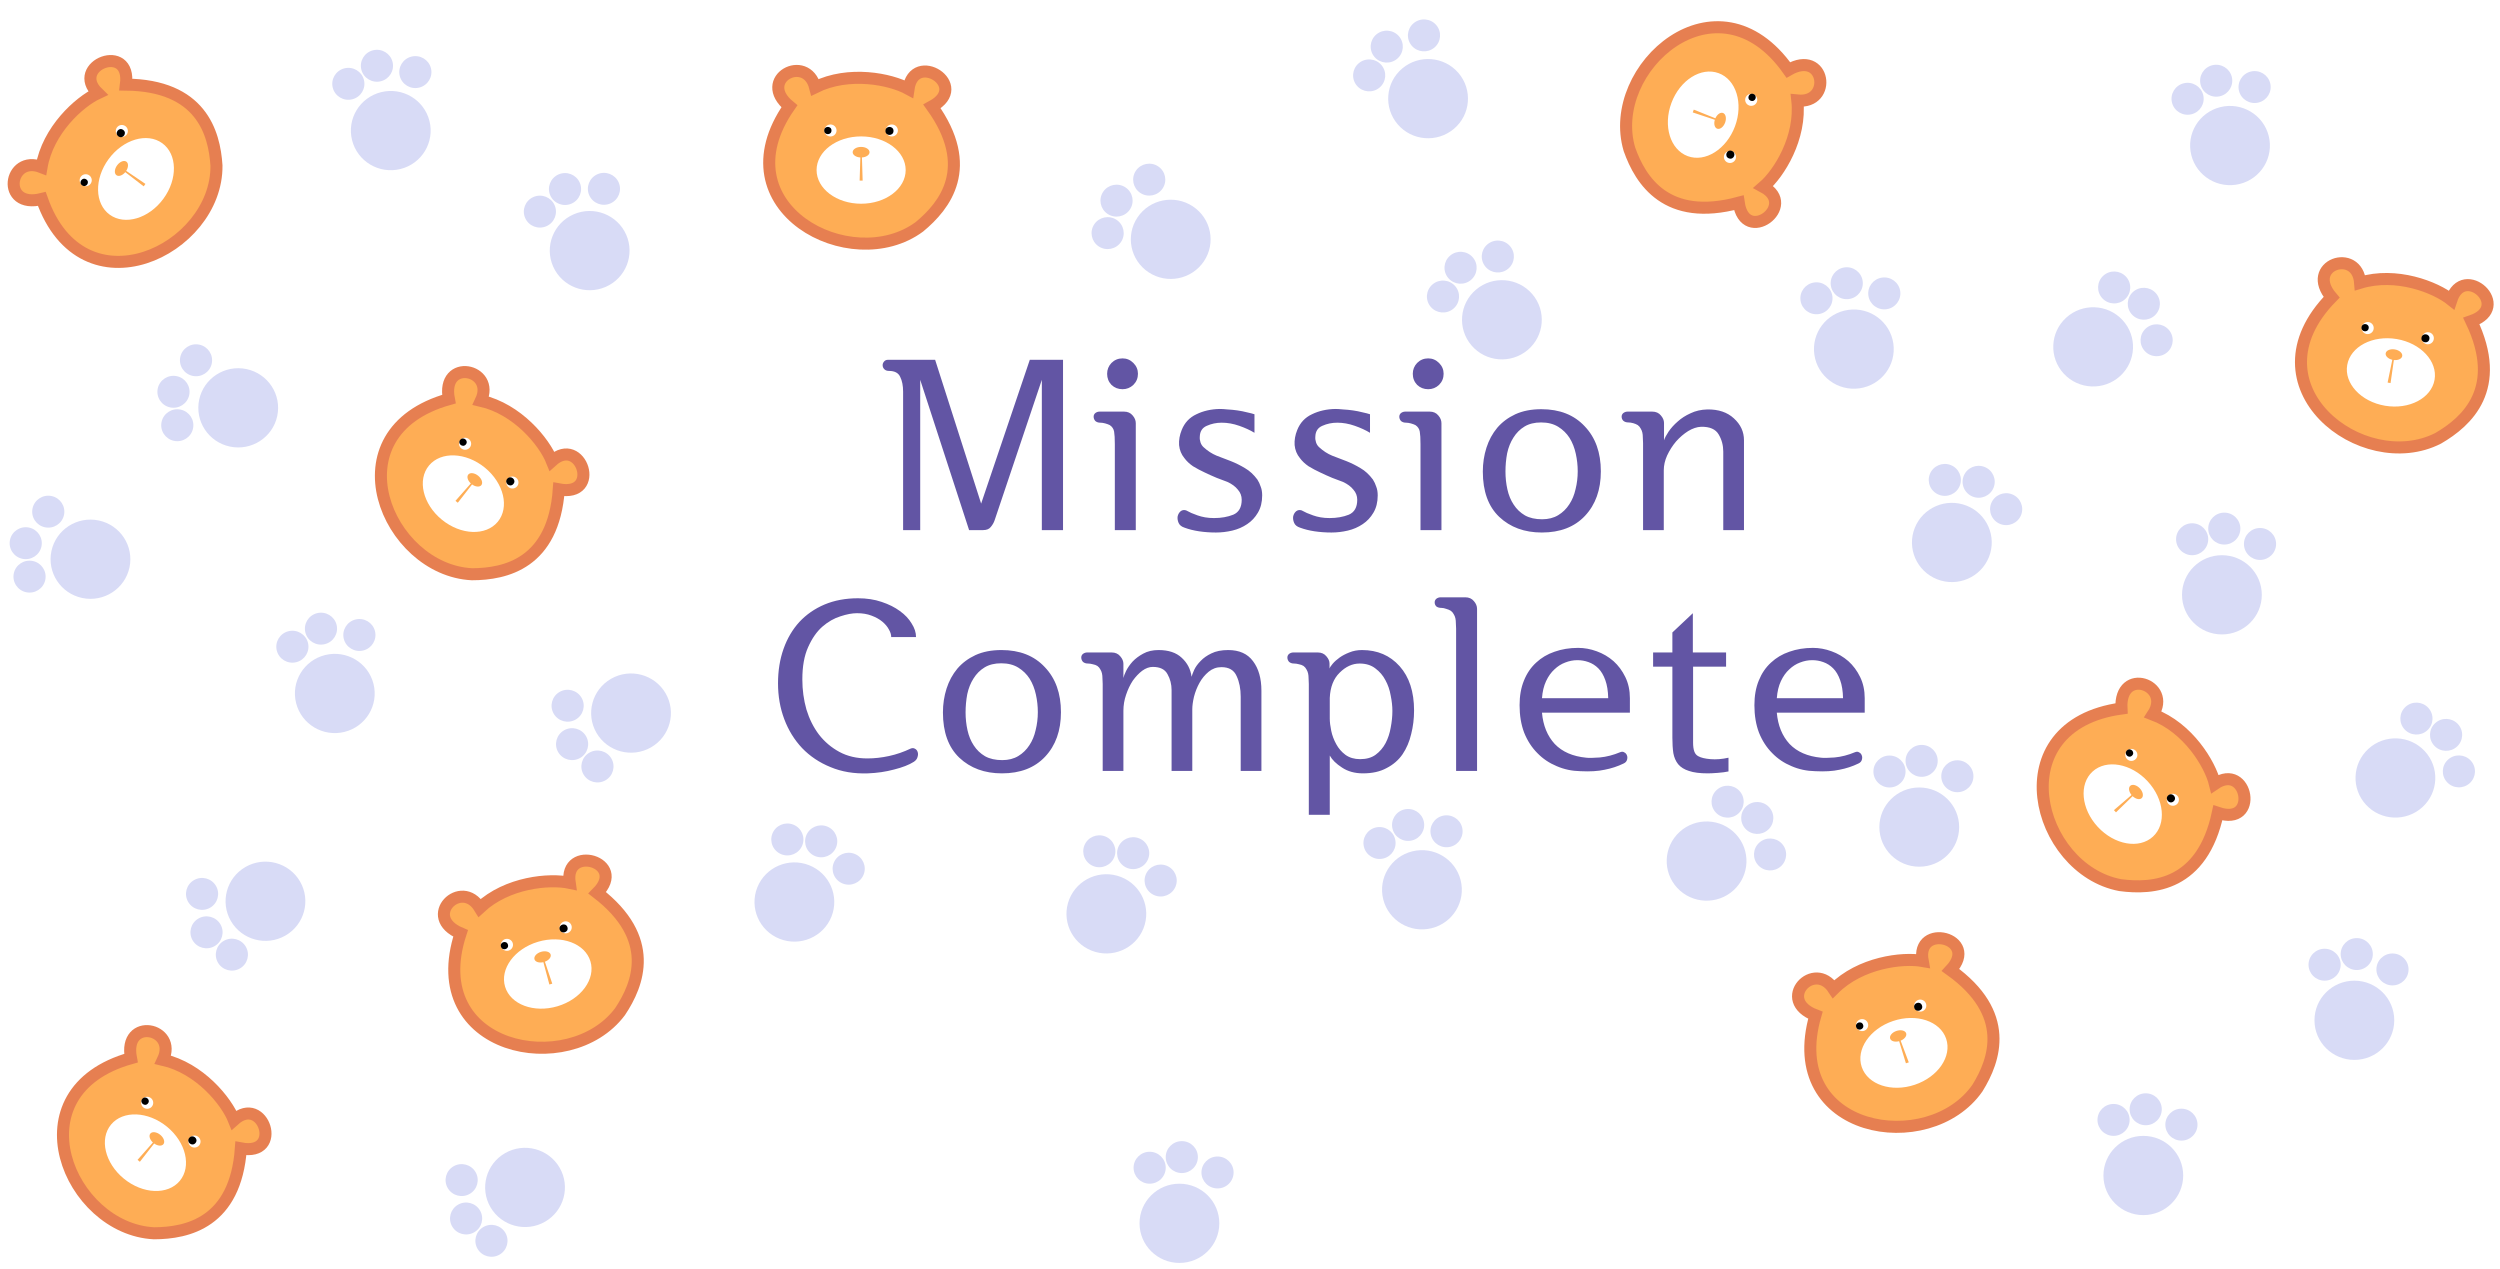 <svg width="2076" height="1054" viewBox="0 0 2076 1054" fill="none" xmlns="http://www.w3.org/2000/svg">
<path d="M81.263 77.364C57.665 54.523 109.321 34.421 104.572 70.246C166.714 70.912 177.987 109.877 179.756 137.474C180.534 207.745 68.643 261.853 34.743 165.232C0.367 173.937 6.957 127.901 34.489 138.794C39.711 108.107 65.737 84.584 81.263 77.364Z" fill="#FEAD55" stroke="#E67F51" stroke-width="10"/>
<ellipse cx="5.005" cy="5.016" rx="5.005" ry="5.016" transform="matrix(0.591 -0.806 0.81 0.586 94.147 109.869)" fill="white"/>
<ellipse cx="5.005" cy="5.016" rx="5.005" ry="5.016" transform="matrix(0.591 -0.806 0.81 0.586 64.154 150.763)" fill="white"/>
<path fill-rule="evenodd" clip-rule="evenodd" d="M134.705 118.902C147.269 127.99 147.703 148.653 135.674 165.054C123.645 181.455 103.709 187.383 91.144 178.295C78.58 169.206 78.146 148.543 90.175 132.142C102.204 115.741 122.14 109.813 134.705 118.902ZM104.803 141.891C106.71 138.919 106.813 135.595 104.958 134.253C102.983 132.824 99.535 134.184 97.257 137.29C94.98 140.396 94.734 144.072 96.709 145.5C98.576 146.851 101.758 145.71 104.025 142.959L119.305 154.737L120.782 152.725L104.803 141.891Z" fill="white"/>
<ellipse cx="3.336" cy="3.343" rx="3.336" ry="3.343" transform="matrix(0.591 -0.806 0.81 0.586 95.647 111.293)" fill="black"/>
<ellipse cx="3.013" cy="3.019" rx="3.013" ry="3.019" transform="matrix(0.591 -0.806 0.81 0.586 65.705 152.116)" fill="black"/>
<path d="M473.051 733.083C468.18 700.717 521.554 715.754 495.946 741.422C545.015 779.294 530.249 817.091 514.844 840.126C472.649 896.541 350.598 872.383 382.477 775.086C349.805 761.359 383.1 728.667 398.383 753.885C421.237 732.59 456.29 729.501 473.051 733.083Z" fill="#FEAD55" stroke="#E67F51" stroke-width="10"/>
<ellipse cx="5.025" cy="4.996" rx="5.025" ry="4.996" transform="matrix(0.958 -0.285 0.289 0.957 463.504 766.704)" fill="white"/>
<ellipse cx="5.025" cy="4.996" rx="5.025" ry="4.996" transform="matrix(0.958 -0.285 0.289 0.957 414.71 781.239)" fill="white"/>
<path fill-rule="evenodd" clip-rule="evenodd" d="M490.293 798.268C494.759 813.054 482.515 829.766 462.945 835.595C443.375 841.425 423.891 834.164 419.425 819.378C414.959 804.592 427.203 787.88 446.773 782.051C466.342 776.221 485.827 783.482 490.293 798.268ZM452.479 798.603C455.808 797.382 457.916 794.798 457.257 792.615C456.555 790.29 452.981 789.301 449.275 790.405C445.569 791.509 443.134 794.288 443.836 796.613C444.5 798.809 447.728 799.814 451.209 798.986L456.199 817.545L458.6 816.83L452.479 798.603Z" fill="white"/>
<ellipse cx="3.349" cy="3.33" rx="3.349" ry="3.33" transform="matrix(0.958 -0.285 0.289 0.957 463.831 768.738)" fill="black"/>
<ellipse cx="3.025" cy="3.007" rx="3.025" ry="3.007" transform="matrix(0.958 -0.285 0.289 0.957 415.121 783.248)" fill="black"/>
<path d="M194.276 930.096C218.653 908.075 235.752 960.492 200.03 953.63C195.624 1015.19 155.782 1024.02 127.938 1024.12C57.26 1020.67 9.601 906.496 108.754 878.698C102.072 844.097 147.947 853.397 135.343 880.036C165.874 887.056 187.952 914.27 194.276 930.096Z" fill="#FEAD55" stroke="#E67F51" stroke-width="10"/>
<ellipse cx="5.014" cy="5.007" rx="5.014" ry="5.007" transform="matrix(0.774 0.634 -0.639 0.769 160.827 940.913)" fill="white"/>
<ellipse cx="5.014" cy="5.007" rx="5.014" ry="5.007" transform="matrix(0.774 0.634 -0.639 0.769 121.528 908.724)" fill="white"/>
<path fill-rule="evenodd" clip-rule="evenodd" d="M149.311 980.577C139.421 992.486 118.626 991.674 102.864 978.764C87.102 965.854 82.343 945.734 92.233 933.825C102.123 921.916 122.918 922.728 138.68 935.638C154.442 948.548 159.201 968.668 149.311 980.577ZM128 949.553C130.873 951.622 134.208 951.925 135.669 950.166C137.223 948.294 136.064 944.794 133.079 942.35C130.095 939.905 126.415 939.441 124.86 941.313C123.39 943.082 124.345 946.305 126.974 948.717L114.216 963.158L116.15 964.742L128 949.553Z" fill="white"/>
<ellipse cx="3.342" cy="3.337" rx="3.342" ry="3.337" transform="matrix(0.774 0.634 -0.639 0.769 159.31 942.314)" fill="black"/>
<ellipse cx="3.018" cy="3.014" rx="3.018" ry="3.014" transform="matrix(0.774 0.634 -0.639 0.769 120.077 910.179)" fill="black"/>
<path d="M458.282 382.831C482.659 360.811 499.758 413.227 464.035 406.366C459.63 467.928 419.788 476.76 391.944 476.856C321.266 473.403 273.607 359.232 372.76 331.433C366.078 296.833 411.953 306.133 399.349 332.771C429.88 339.792 451.958 367.006 458.282 382.831Z" fill="#FEAD55" stroke="#E67F51" stroke-width="10"/>
<ellipse cx="5.014" cy="5.007" rx="5.014" ry="5.007" transform="matrix(0.774 0.634 -0.639 0.769 424.835 393.649)" fill="white"/>
<ellipse cx="5.014" cy="5.007" rx="5.014" ry="5.007" transform="matrix(0.774 0.634 -0.639 0.769 385.535 361.459)" fill="white"/>
<path fill-rule="evenodd" clip-rule="evenodd" d="M413.318 433.313C403.428 445.221 382.633 444.41 366.871 431.499C351.109 418.589 346.349 398.469 356.24 386.56C366.13 374.652 386.925 375.463 402.687 388.374C418.448 401.284 423.208 421.404 413.318 433.313ZM392.007 402.288C394.88 404.357 398.215 404.66 399.675 402.902C401.23 401.03 400.071 397.53 397.086 395.085C394.101 392.64 390.421 392.176 388.866 394.048C387.397 395.818 388.352 399.04 390.98 401.453L378.223 415.893L380.157 417.478L392.007 402.288Z" fill="white"/>
<ellipse cx="3.342" cy="3.337" rx="3.342" ry="3.337" transform="matrix(0.774 0.634 -0.639 0.769 423.314 395.049)" fill="black"/>
<ellipse cx="3.018" cy="3.014" rx="3.018" ry="3.014" transform="matrix(0.774 0.634 -0.639 0.769 384.083 362.915)" fill="black"/>
<path d="M1596.58 797.985C1590.59 765.805 1644.45 779.004 1619.75 805.535C1670.11 841.703 1656.67 879.983 1642.07 903.532C1601.86 961.36 1479.04 941.399 1507.52 843.067C1474.39 830.468 1506.53 796.655 1522.68 821.334C1544.78 799.268 1579.71 794.98 1596.58 797.985Z" fill="#FEAD55" stroke="#E67F51" stroke-width="10"/>
<ellipse cx="5.025" cy="4.997" rx="5.025" ry="4.997" transform="matrix(0.948 -0.318 0.322 0.947 1588.21 831.914)" fill="white"/>
<ellipse cx="5.025" cy="4.997" rx="5.025" ry="4.997" transform="matrix(0.948 -0.318 0.322 0.947 1539.95 848.113)" fill="white"/>
<path fill-rule="evenodd" clip-rule="evenodd" d="M1616.08 862.541C1621.06 877.165 1609.4 894.286 1590.04 900.783C1570.69 907.28 1550.96 900.691 1545.99 886.067C1541.01 871.443 1552.67 854.321 1572.02 847.825C1591.38 841.328 1611.1 847.916 1616.08 862.541ZM1578.3 864.171C1581.58 862.837 1583.6 860.182 1582.87 858.023C1582.08 855.724 1578.48 854.858 1574.81 856.088C1571.15 857.318 1568.81 860.179 1569.59 862.478C1570.33 864.651 1573.59 865.544 1577.04 864.597L1582.67 882.975L1585.05 882.178L1578.3 864.171Z" fill="white"/>
<ellipse cx="3.349" cy="3.33" rx="3.349" ry="3.33" transform="matrix(0.948 -0.318 0.322 0.947 1588.61 833.936)" fill="black"/>
<ellipse cx="3.024" cy="3.008" rx="3.024" ry="3.008" transform="matrix(0.948 -0.318 0.322 0.947 1540.43 850.106)" fill="black"/>
<path d="M1464.33 155.206C1493.29 170.809 1449.09 204.11 1443.85 168.353C1383.87 184.502 1362.34 150.053 1353.08 123.976C1333.08 56.565 1425.93 -25.734 1485.02 58.082C1515.71 40.418 1521.98 86.498 1492.5 83.454C1495.89 114.395 1477.29 144.063 1464.33 155.206Z" fill="#FEAD55" stroke="#E67F51" stroke-width="10"/>
<ellipse cx="4.998" cy="5.024" rx="4.998" ry="5.024" transform="matrix(-0.349 0.937 -0.939 -0.345 1443.02 127.407)" fill="white"/>
<ellipse cx="4.998" cy="5.024" rx="4.998" ry="5.024" transform="matrix(-0.349 0.937 -0.939 -0.345 1460.68 79.953)" fill="white"/>
<path fill-rule="evenodd" clip-rule="evenodd" d="M1401.52 129.675C1386.94 124.324 1380.86 104.557 1387.94 85.525C1395.02 66.493 1412.58 55.402 1427.16 60.752C1441.74 66.103 1447.82 85.87 1440.74 104.902C1433.66 123.934 1416.1 135.025 1401.52 129.675ZM1424 99.473C1422.97 102.848 1423.79 106.075 1425.94 106.865C1428.23 107.706 1431.18 105.466 1432.52 101.862C1433.86 98.258 1433.09 94.654 1430.79 93.813C1428.63 93.018 1425.88 94.975 1424.45 98.235L1406.52 91.03L1405.65 93.366L1424 99.473Z" fill="white"/>
<ellipse cx="3.331" cy="3.348" rx="3.331" ry="3.348" transform="matrix(-0.349 0.937 -0.939 -0.345 1441.19 126.442)" fill="black"/>
<ellipse cx="3.008" cy="3.024" rx="3.008" ry="3.024" transform="matrix(-0.349 0.937 -0.939 -0.345 1458.82 79.07)" fill="black"/>
<path d="M754.418 73.87C759.115 41.479 805.889 71.111 773.935 88.391C809.979 138.667 784.901 170.657 763.482 188.325C706.744 230.322 596.828 172.359 655.511 88.259C628.187 65.789 669.537 43.975 676.88 72.491C704.931 58.614 739.4 65.657 754.418 73.87Z" fill="#FEAD55" stroke="#E67F51" stroke-width="10"/>
<ellipse cx="740.573" cy="108.344" rx="5.028" ry="4.993" fill="white"/>
<ellipse cx="689.631" cy="108.344" rx="5.028" ry="4.993" fill="white"/>
<path fill-rule="evenodd" clip-rule="evenodd" d="M752.073 141.227C752.073 156.663 735.511 169.177 715.08 169.177C694.649 169.177 678.086 156.663 678.086 141.227C678.086 125.79 694.649 113.276 715.08 113.276C735.511 113.276 752.073 125.79 752.073 141.227ZM715.758 130.758C719.299 130.538 722.064 128.665 722.064 126.386C722.064 123.959 718.928 121.992 715.059 121.992C711.19 121.992 708.054 123.959 708.054 126.386C708.054 128.68 710.856 130.563 714.431 130.762L713.841 149.963H716.348L715.758 130.758Z" fill="white"/>
<ellipse cx="738.619" cy="108.719" rx="3.351" ry="3.328" fill="black"/>
<ellipse cx="687.442" cy="108.397" rx="3.027" ry="3.006" fill="black"/>
<path d="M1626.88 686.815C1626.88 704.983 1612.05 719.711 1593.75 719.711C1575.46 719.711 1560.63 704.983 1560.63 686.815C1560.63 668.647 1575.46 653.919 1593.75 653.919C1612.05 653.919 1626.88 668.647 1626.88 686.815Z" fill="#D8DBF6"/>
<path d="M1582.38 640.663C1582.38 647.984 1576.4 653.919 1569.03 653.919C1561.66 653.919 1555.68 647.984 1555.68 640.663C1555.68 633.341 1561.66 627.406 1569.03 627.406C1576.4 627.406 1582.38 633.341 1582.38 640.663Z" fill="#D8DBF6"/>
<path d="M1609.08 631.825C1609.08 639.146 1603.1 645.081 1595.73 645.081C1588.36 645.081 1582.38 639.146 1582.38 631.825C1582.38 624.503 1588.36 618.568 1595.73 618.568C1603.1 618.568 1609.08 624.503 1609.08 631.825Z" fill="#D8DBF6"/>
<path d="M1638.74 644.59C1638.74 651.912 1632.76 657.847 1625.39 657.847C1618.02 657.847 1612.04 651.912 1612.04 644.59C1612.04 637.269 1618.02 631.334 1625.39 631.334C1632.76 631.334 1638.74 637.269 1638.74 644.59Z" fill="#D8DBF6"/>
<path d="M1012.52 1015.84C1012.52 1034.01 997.688 1048.74 979.394 1048.74C961.1 1048.74 946.27 1034.01 946.27 1015.84C946.27 997.673 961.1 982.945 979.394 982.945C997.688 982.945 1012.52 997.673 1012.52 1015.84Z" fill="#D8DBF6"/>
<path d="M968.023 969.688C968.023 977.009 962.047 982.944 954.675 982.944C947.303 982.944 941.326 977.009 941.326 969.688C941.326 962.366 947.303 956.431 954.675 956.431C962.047 956.431 968.023 962.366 968.023 969.688Z" fill="#D8DBF6"/>
<path d="M994.721 960.85C994.721 968.171 988.744 974.107 981.372 974.107C974 974.107 968.023 968.171 968.023 960.85C968.023 953.528 974 947.593 981.372 947.593C988.744 947.593 994.721 953.528 994.721 960.85Z" fill="#D8DBF6"/>
<path d="M1024.38 973.616C1024.38 980.937 1018.41 986.872 1011.04 986.872C1003.66 986.872 997.687 980.937 997.687 973.616C997.687 966.294 1003.66 960.359 1011.04 960.359C1018.41 960.359 1024.38 966.294 1024.38 973.616Z" fill="#D8DBF6"/>
<path d="M203.878 719.915C219.721 710.831 239.979 716.222 249.126 731.956C258.273 747.69 252.845 767.809 237.002 776.893C221.159 785.977 200.9 780.586 191.753 764.852C182.606 749.118 188.034 728.999 203.878 719.915Z" fill="#D8DBF6"/>
<path d="M185.878 781.26C192.262 777.599 200.426 779.772 204.112 786.112C207.798 792.453 205.611 800.561 199.226 804.221C192.842 807.882 184.678 805.71 180.992 799.369C177.306 793.028 179.493 784.921 185.878 781.26Z" fill="#D8DBF6"/>
<path d="M164.823 762.718C171.208 759.057 179.371 761.23 183.058 767.57C186.744 773.911 184.556 782.018 178.172 785.679C171.787 789.34 163.623 787.167 159.937 780.827C156.251 774.486 158.438 766.379 164.823 762.718Z" fill="#D8DBF6"/>
<path d="M161.123 730.823C167.507 727.162 175.671 729.334 179.357 735.675C183.043 742.015 180.856 750.123 174.471 753.784C168.087 757.445 159.923 755.272 156.237 748.932C152.551 742.591 154.738 734.483 161.123 730.823Z" fill="#D8DBF6"/>
<path d="M419.43 957.553C435.273 948.469 455.532 953.86 464.679 969.594C473.826 985.327 468.398 1005.45 452.555 1014.53C436.712 1023.61 416.453 1018.22 407.306 1002.49C398.159 986.756 403.587 966.637 419.43 957.553Z" fill="#D8DBF6"/>
<path d="M401.431 1018.9C407.816 1015.24 415.98 1017.41 419.666 1023.75C423.352 1030.09 421.165 1038.2 414.78 1041.86C408.395 1045.52 400.232 1043.35 396.545 1037.01C392.859 1030.67 395.047 1022.56 401.431 1018.9Z" fill="#D8DBF6"/>
<path d="M380.376 1000.36C386.76 996.695 394.924 998.867 398.61 1005.21C402.296 1011.55 400.109 1019.66 393.724 1023.32C387.34 1026.98 379.176 1024.81 375.49 1018.46C371.804 1012.12 373.991 1004.02 380.376 1000.36Z" fill="#D8DBF6"/>
<path d="M376.676 968.46C383.061 964.8 391.225 966.972 394.911 973.313C398.597 979.653 396.41 987.761 390.025 991.421C383.641 995.082 375.477 992.91 371.791 986.569C368.104 980.229 370.292 972.121 376.676 968.46Z" fill="#D8DBF6"/>
<path d="M310.162 567.902C314.589 585.53 303.788 603.384 286.038 607.781C268.287 612.177 250.309 601.451 245.882 583.823C241.455 566.195 252.256 548.34 270.006 543.944C287.756 539.547 305.735 550.274 310.162 567.902Z" fill="#D8DBF6"/>
<path d="M255.742 533.814C257.526 540.918 253.174 548.113 246.021 549.884C238.868 551.656 231.623 547.334 229.839 540.23C228.055 533.126 232.407 525.931 239.56 524.159C246.713 522.387 253.958 526.71 255.742 533.814Z" fill="#D8DBF6"/>
<path d="M279.492 518.823C281.276 525.927 276.924 533.122 269.771 534.893C262.618 536.665 255.373 532.343 253.589 525.239C251.805 518.135 256.157 510.94 263.31 509.168C270.463 507.396 277.708 511.719 279.492 518.823Z" fill="#D8DBF6"/>
<path d="M311.386 524.08C313.17 531.184 308.817 538.379 301.664 540.151C294.511 541.923 287.266 537.6 285.482 530.496C283.698 523.392 288.051 516.197 295.204 514.426C302.357 512.654 309.602 516.976 311.386 524.08Z" fill="#D8DBF6"/>
<path d="M1212.92 730.909C1217.35 748.537 1206.55 766.392 1188.8 770.788C1171.05 775.185 1153.07 764.459 1148.64 746.831C1144.22 729.202 1155.02 711.348 1172.77 706.952C1190.52 702.555 1208.5 713.281 1212.92 730.909Z" fill="#D8DBF6"/>
<path d="M1158.5 696.821C1160.29 703.925 1155.93 711.12 1148.78 712.892C1141.63 714.664 1134.38 710.341 1132.6 703.237C1130.82 696.134 1135.17 688.938 1142.32 687.167C1149.47 685.395 1156.72 689.718 1158.5 696.821Z" fill="#D8DBF6"/>
<path d="M1182.25 681.831C1184.04 688.934 1179.68 696.129 1172.53 697.901C1165.38 699.673 1158.13 695.35 1156.35 688.247C1154.57 681.143 1158.92 673.948 1166.07 672.176C1173.22 670.404 1180.47 674.727 1182.25 681.831Z" fill="#D8DBF6"/>
<path d="M1214.15 687.088C1215.93 694.192 1211.58 701.387 1204.43 703.159C1197.27 704.93 1190.03 700.608 1188.24 693.504C1186.46 686.4 1190.81 679.205 1197.96 677.433C1205.12 675.662 1212.36 679.984 1214.15 687.088Z" fill="#D8DBF6"/>
<path d="M1760.59 312.24C1747.13 324.545 1726.17 323.684 1713.78 310.317C1701.39 296.95 1702.26 276.139 1715.72 263.834C1729.18 251.53 1750.13 252.391 1762.52 265.758C1774.91 279.124 1774.05 299.935 1760.59 312.24Z" fill="#D8DBF6"/>
<path d="M1764.64 248.471C1759.22 253.429 1750.78 253.082 1745.78 247.696C1740.79 242.309 1741.14 233.923 1746.56 228.964C1751.99 224.005 1760.43 224.352 1765.42 229.739C1770.42 235.126 1770.07 243.512 1764.64 248.471Z" fill="#D8DBF6"/>
<path d="M1789.27 261.992C1783.85 266.951 1775.4 266.604 1770.41 261.217C1765.42 255.83 1765.77 247.444 1771.19 242.485C1776.62 237.527 1785.06 237.874 1790.05 243.26C1795.05 248.647 1794.7 257.034 1789.27 261.992Z" fill="#D8DBF6"/>
<path d="M1799.91 292.312C1794.48 297.271 1786.04 296.924 1781.05 291.537C1776.05 286.15 1776.4 277.764 1781.83 272.805C1787.25 267.847 1795.69 268.194 1800.69 273.58C1805.68 278.967 1805.33 287.353 1799.91 292.312Z" fill="#D8DBF6"/>
<path d="M1439.59 739.24C1426.13 751.545 1405.17 750.684 1392.78 737.317C1380.39 723.95 1381.26 703.139 1394.72 690.834C1408.18 678.53 1429.13 679.391 1441.52 692.758C1453.91 706.124 1453.05 726.935 1439.59 739.24Z" fill="#D8DBF6"/>
<path d="M1443.64 675.471C1438.22 680.429 1429.78 680.082 1424.78 674.696C1419.79 669.309 1420.14 660.923 1425.56 655.964C1430.99 651.005 1439.43 651.352 1444.42 656.739C1449.42 662.126 1449.07 670.512 1443.64 675.471Z" fill="#D8DBF6"/>
<path d="M1468.27 688.992C1462.85 693.951 1454.4 693.604 1449.41 688.217C1444.42 682.83 1444.77 674.444 1450.19 669.485C1455.62 664.527 1464.06 664.874 1469.05 670.26C1474.05 675.647 1473.7 684.034 1468.27 688.992Z" fill="#D8DBF6"/>
<path d="M1478.91 719.312C1473.48 724.271 1465.04 723.924 1460.05 718.537C1455.05 713.15 1455.4 704.764 1460.83 699.805C1466.25 694.847 1474.69 695.194 1479.69 700.58C1484.68 705.967 1484.33 714.353 1478.91 719.312Z" fill="#D8DBF6"/>
<path d="M1572.23 285.229C1574.82 303.213 1562.25 319.883 1544.14 322.462C1526.03 325.041 1509.25 312.552 1506.65 294.568C1504.05 276.584 1516.63 259.915 1534.74 257.336C1552.84 254.757 1569.63 267.245 1572.23 285.229Z" fill="#D8DBF6"/>
<path d="M1521.59 245.816C1522.63 253.063 1517.56 259.781 1510.27 260.82C1502.97 261.86 1496.21 256.827 1495.16 249.58C1494.11 242.332 1499.18 235.615 1506.48 234.576C1513.77 233.536 1520.54 238.569 1521.59 245.816Z" fill="#D8DBF6"/>
<path d="M1546.75 233.304C1547.8 240.552 1542.73 247.269 1535.43 248.308C1528.13 249.348 1521.37 244.315 1520.32 237.068C1519.28 229.821 1524.34 223.103 1531.64 222.064C1538.94 221.024 1545.7 226.057 1546.75 233.304Z" fill="#D8DBF6"/>
<path d="M1577.94 241.759C1578.98 249.006 1573.92 255.724 1566.62 256.763C1559.32 257.802 1552.56 252.77 1551.51 245.523C1550.46 238.275 1555.53 231.558 1562.83 230.518C1570.13 229.479 1576.89 234.512 1577.94 241.759Z" fill="#D8DBF6"/>
<path d="M1211.13 60.631C1222.97 74.484 1221.26 95.243 1207.31 106.998C1193.36 118.753 1172.45 117.053 1160.62 103.201C1148.78 89.348 1150.49 68.589 1164.44 56.834C1178.39 45.078 1199.29 46.779 1211.13 60.631Z" fill="#D8DBF6"/>
<path d="M1147.13 54.033C1151.9 59.615 1151.21 67.981 1145.59 72.718C1139.97 77.455 1131.55 76.77 1126.78 71.188C1122.01 65.605 1122.7 57.239 1128.32 52.502C1133.94 47.765 1142.36 48.45 1147.13 54.033Z" fill="#D8DBF6"/>
<path d="M1161.73 30.139C1166.5 35.722 1165.81 44.087 1160.19 48.825C1154.57 53.562 1146.15 52.877 1141.38 47.294C1136.61 41.712 1137.3 33.346 1142.92 28.609C1148.54 23.872 1156.96 24.557 1161.73 30.139Z" fill="#D8DBF6"/>
<path d="M1192.67 20.812C1197.44 26.394 1196.75 34.76 1191.13 39.497C1185.5 44.234 1177.08 43.549 1172.31 37.967C1167.54 32.384 1168.23 24.019 1173.85 19.282C1179.47 14.544 1187.9 15.229 1192.67 20.812Z" fill="#D8DBF6"/>
<path d="M507.447 563.653C523.29 554.569 543.549 559.96 552.696 575.694C561.843 591.428 556.414 611.547 540.571 620.631C524.728 629.715 504.47 624.324 495.323 608.59C486.176 592.856 491.604 572.737 507.447 563.653Z" fill="#D8DBF6"/>
<path d="M489.447 624.998C495.832 621.337 503.995 623.51 507.682 629.85C511.368 636.191 509.18 644.298 502.796 647.959C496.411 651.62 488.247 649.447 484.561 643.107C480.875 636.766 483.062 628.659 489.447 624.998Z" fill="#D8DBF6"/>
<path d="M468.392 606.456C474.777 602.795 482.941 604.967 486.627 611.308C490.313 617.648 488.125 625.756 481.741 629.417C475.356 633.077 467.192 630.905 463.506 624.564C459.82 618.224 462.008 610.116 468.392 606.456Z" fill="#D8DBF6"/>
<path d="M464.692 574.56C471.077 570.9 479.241 573.072 482.927 579.413C486.613 585.753 484.425 593.861 478.041 597.521C471.656 601.182 463.492 599.01 459.806 592.669C456.12 586.329 458.308 578.221 464.692 574.56Z" fill="#D8DBF6"/>
<path d="M990.526 171.36C1005.75 181.432 1009.87 201.854 999.73 216.975C989.588 232.095 969.024 236.188 953.799 226.116C938.573 216.044 934.452 195.621 944.594 180.501C954.736 165.38 975.3 161.288 990.526 171.36Z" fill="#D8DBF6"/>
<path d="M927.181 182.55C933.316 186.609 934.977 194.839 930.89 200.932C926.803 207.026 918.516 208.675 912.38 204.616C906.244 200.557 904.584 192.327 908.671 186.234C912.758 180.14 921.045 178.491 927.181 182.55Z" fill="#D8DBF6"/>
<path d="M934.575 155.585C940.711 159.643 942.371 167.873 938.284 173.967C934.197 180.06 925.91 181.709 919.775 177.651C913.639 173.592 911.978 165.362 916.065 159.268C920.152 153.175 928.439 151.526 934.575 155.585Z" fill="#D8DBF6"/>
<path d="M961.718 138.144C967.853 142.203 969.514 150.433 965.427 156.526C961.34 162.619 953.053 164.269 946.917 160.21C940.782 156.151 939.121 147.921 943.208 141.828C947.295 135.734 955.582 134.085 961.718 138.144Z" fill="#D8DBF6"/>
<path d="M1651.61 462.596C1644.86 479.484 1625.61 487.743 1608.6 481.044C1591.6 474.345 1583.28 455.224 1590.03 438.336C1596.77 421.448 1616.03 413.189 1633.03 419.888C1650.04 426.587 1658.35 445.708 1651.61 462.596Z" fill="#D8DBF6"/>
<path d="M1627.38 403.401C1624.67 410.207 1616.91 413.535 1610.05 410.836C1603.2 408.136 1599.85 400.43 1602.57 393.625C1605.29 386.819 1613.05 383.491 1619.9 386.191C1626.75 388.89 1630.1 396.596 1627.38 403.401Z" fill="#D8DBF6"/>
<path d="M1655.48 404.963C1652.76 411.768 1645 415.097 1638.15 412.397C1631.3 409.697 1627.95 401.992 1630.66 395.186C1633.38 388.381 1641.14 385.052 1647.99 387.752C1654.85 390.452 1658.2 398.157 1655.48 404.963Z" fill="#D8DBF6"/>
<path d="M1678.31 427.691C1675.6 434.497 1667.84 437.825 1660.98 435.126C1654.13 432.426 1650.78 424.721 1653.5 417.915C1656.22 411.11 1663.98 407.781 1670.83 410.481C1677.68 413.18 1681.03 420.886 1678.31 427.691Z" fill="#D8DBF6"/>
<path d="M949.513 770.987C942.767 787.875 923.513 796.134 906.508 789.435C889.503 782.736 881.187 763.615 887.932 746.727C894.678 729.839 913.932 721.58 930.937 728.279C947.942 734.978 956.259 754.099 949.513 770.987Z" fill="#D8DBF6"/>
<path d="M925.288 711.792C922.57 718.598 914.811 721.926 907.958 719.227C901.106 716.527 897.754 708.821 900.472 702.016C903.191 695.21 910.95 691.882 917.803 694.582C924.655 697.281 928.007 704.987 925.288 711.792Z" fill="#D8DBF6"/>
<path d="M953.386 713.354C950.668 720.159 942.909 723.488 936.056 720.788C929.203 718.088 925.852 710.383 928.57 703.577C931.288 696.772 939.047 693.443 945.9 696.143C952.753 698.843 956.104 706.548 953.386 713.354Z" fill="#D8DBF6"/>
<path d="M976.219 736.082C973.501 742.888 965.742 746.216 958.889 743.517C952.036 740.817 948.685 733.111 951.403 726.306C954.121 719.5 961.88 716.172 968.733 718.872C975.586 721.571 978.938 729.277 976.219 736.082Z" fill="#D8DBF6"/>
<path d="M519.982 194.865C527.344 211.497 519.735 230.907 502.987 238.217C486.24 245.528 466.696 237.972 459.334 221.339C451.973 204.707 459.581 185.298 476.329 177.987C493.077 170.676 512.621 178.233 519.982 194.865Z" fill="#D8DBF6"/>
<path d="M460.548 170.395C463.515 177.098 460.448 184.919 453.699 187.866C446.95 190.812 439.074 187.767 436.108 181.064C433.141 174.361 436.207 166.54 442.957 163.594C449.706 160.647 457.582 163.693 460.548 170.395Z" fill="#D8DBF6"/>
<path d="M481.408 151.635C484.374 158.338 481.308 166.16 474.559 169.106C467.81 172.052 459.934 169.007 456.967 162.304C454.001 155.602 457.067 147.78 463.816 144.834C470.565 141.888 478.441 144.933 481.408 151.635Z" fill="#D8DBF6"/>
<path d="M513.737 151.468C516.703 158.17 513.637 165.992 506.888 168.938C500.139 171.884 492.263 168.839 489.296 162.137C486.33 155.434 489.396 147.612 496.145 144.666C502.894 141.72 510.77 144.765 513.737 151.468Z" fill="#D8DBF6"/>
<path d="M204.681 306.482C222.578 310.249 234.011 327.71 230.219 345.483C226.426 363.257 208.843 374.611 190.947 370.845C173.05 367.078 161.616 349.617 165.409 331.844C169.202 314.07 186.784 302.716 204.681 306.482Z" fill="#D8DBF6"/>
<path d="M149.993 340.143C157.205 341.661 161.812 348.697 160.284 355.86C158.756 363.022 151.67 367.598 144.458 366.08C137.246 364.562 132.638 357.526 134.167 350.363C135.695 343.201 142.781 338.625 149.993 340.143Z" fill="#D8DBF6"/>
<path d="M146.822 312.373C154.034 313.891 158.641 320.928 157.113 328.09C155.585 335.253 148.499 339.828 141.287 338.311C134.075 336.793 129.467 329.756 130.996 322.594C132.524 315.431 139.61 310.855 146.822 312.373Z" fill="#D8DBF6"/>
<path d="M165.545 286.201C172.758 287.718 177.365 294.755 175.837 301.917C174.308 309.08 167.223 313.656 160.011 312.138C152.799 310.62 148.191 303.583 149.719 296.421C151.248 289.259 158.333 284.683 165.545 286.201Z" fill="#D8DBF6"/>
<path d="M356.634 100.482C361.061 118.11 350.261 135.965 332.51 140.361C314.76 144.758 296.782 134.031 292.355 116.403C287.928 98.775 298.728 80.921 316.479 76.524C334.229 72.128 352.207 82.854 356.634 100.482Z" fill="#D8DBF6"/>
<path d="M302.215 66.394C303.999 73.498 299.647 80.693 292.493 82.465C285.34 84.237 278.095 79.914 276.311 72.81C274.527 65.707 278.88 58.511 286.033 56.74C293.186 54.968 300.431 59.291 302.215 66.394Z" fill="#D8DBF6"/>
<path d="M325.965 51.403C327.749 58.507 323.397 65.702 316.243 67.474C309.09 69.246 301.845 64.923 300.061 57.819C298.277 50.715 302.63 43.52 309.783 41.749C316.936 39.977 324.181 44.3 325.965 51.403Z" fill="#D8DBF6"/>
<path d="M357.859 56.661C359.643 63.764 355.29 70.96 348.137 72.731C340.984 74.503 333.739 70.18 331.955 63.077C330.171 55.973 334.523 48.778 341.676 47.006C348.83 45.234 356.075 49.557 357.859 56.661Z" fill="#D8DBF6"/>
<path d="M2011.59 670.24C1998.13 682.545 1977.17 681.684 1964.78 668.317C1952.39 654.95 1953.26 634.139 1966.72 621.834C1980.18 609.53 2001.13 610.391 2013.52 623.758C2025.91 637.124 2025.05 657.935 2011.59 670.24Z" fill="#D8DBF6"/>
<path d="M2015.64 606.471C2010.22 611.429 2001.78 611.082 1996.78 605.696C1991.79 600.309 1992.14 591.923 1997.56 586.964C2002.99 582.005 2011.43 582.352 2016.42 587.739C2021.42 593.126 2021.07 601.512 2015.64 606.471Z" fill="#D8DBF6"/>
<path d="M2040.27 619.992C2034.85 624.951 2026.4 624.604 2021.41 619.217C2016.42 613.83 2016.77 605.444 2022.19 600.485C2027.62 595.527 2036.06 595.874 2041.05 601.26C2046.05 606.647 2045.7 615.034 2040.27 619.992Z" fill="#D8DBF6"/>
<path d="M2050.91 650.312C2045.48 655.271 2037.04 654.924 2032.05 649.537C2027.05 644.15 2027.4 635.764 2032.83 630.805C2038.25 625.847 2046.69 626.194 2051.69 631.58C2056.68 636.967 2056.33 645.354 2050.91 650.312Z" fill="#D8DBF6"/>
<path d="M1272.44 244.26C1284.27 258.113 1282.56 278.872 1268.61 290.627C1254.66 302.382 1233.76 300.682 1221.92 286.83C1210.09 272.977 1211.8 252.218 1225.75 240.463C1239.7 228.707 1260.6 230.408 1272.44 244.26Z" fill="#D8DBF6"/>
<path d="M1208.44 237.662C1213.21 243.244 1212.52 251.61 1206.9 256.347C1201.28 261.084 1192.85 260.399 1188.08 254.816C1183.31 249.234 1184 240.868 1189.63 236.131C1195.25 231.394 1203.67 232.079 1208.44 237.662Z" fill="#D8DBF6"/>
<path d="M1223.04 213.768C1227.81 219.351 1227.12 227.716 1221.5 232.454C1215.88 237.191 1207.45 236.506 1202.68 230.923C1197.91 225.341 1198.6 216.975 1204.22 212.238C1209.84 207.501 1218.27 208.186 1223.04 213.768Z" fill="#D8DBF6"/>
<path d="M1253.97 204.441C1258.74 210.023 1258.05 218.389 1252.43 223.126C1246.81 227.863 1238.39 227.178 1233.62 221.596C1228.85 216.013 1229.54 207.648 1235.16 202.91C1240.78 198.173 1249.2 198.858 1253.97 204.441Z" fill="#D8DBF6"/>
<path d="M690.451 761.167C683.706 778.055 664.452 786.314 647.447 779.615C630.442 772.916 622.125 753.795 628.871 736.907C635.617 720.019 654.87 711.76 671.875 718.459C688.88 725.158 697.197 744.279 690.451 761.167Z" fill="#D8DBF6"/>
<path d="M666.228 701.972C663.509 708.778 655.751 712.106 648.898 709.407C642.045 706.707 638.693 699.002 641.412 692.196C644.13 685.391 651.889 682.062 658.742 684.762C665.595 687.461 668.946 695.167 666.228 701.972Z" fill="#D8DBF6"/>
<path d="M694.325 703.534C691.606 710.339 683.847 713.668 676.994 710.968C670.142 708.268 666.79 700.563 669.509 693.757C672.227 686.952 679.986 683.623 686.839 686.323C693.691 689.023 697.043 696.728 694.325 703.534Z" fill="#D8DBF6"/>
<path d="M717.158 726.262C714.439 733.068 706.68 736.396 699.827 733.697C692.975 730.997 689.623 723.292 692.342 716.486C695.06 709.681 702.819 706.352 709.672 709.052C716.524 711.751 719.876 719.457 717.158 726.262Z" fill="#D8DBF6"/>
<path d="M81.988 432.202C99.884 435.968 111.318 453.43 107.525 471.203C103.733 488.976 86.15 500.331 68.253 496.565C50.357 492.798 38.923 475.337 42.716 457.564C46.508 439.79 64.091 428.435 81.988 432.202Z" fill="#D8DBF6"/>
<path d="M27.299 465.863C34.511 467.38 39.119 474.417 37.591 481.58C36.062 488.742 28.977 493.318 21.765 491.8C14.553 490.282 9.945 483.245 11.473 476.083C13.002 468.921 20.087 464.345 27.299 465.863Z" fill="#D8DBF6"/>
<path d="M24.128 438.093C31.34 439.611 35.947 446.648 34.419 453.81C32.89 460.973 25.805 465.548 18.593 464.03C11.381 462.513 6.773 455.476 8.302 448.314C9.83 441.151 16.915 436.575 24.128 438.093Z" fill="#D8DBF6"/>
<path d="M42.852 411.92C50.064 413.438 54.672 420.475 53.143 427.637C51.615 434.8 44.529 439.376 37.317 437.858C30.105 436.34 25.498 429.303 27.026 422.141C28.555 414.978 35.64 410.403 42.852 411.92Z" fill="#D8DBF6"/>
<g filter="url(#filter0_d_210_2805)">
<path d="M728.139 298C726.539 298 725.272 297.533 724.339 296.6C723.406 295.667 722.939 294.533 722.939 293.2C722.939 292.133 723.339 291.133 724.139 290.2C724.939 289.267 725.939 288.8 727.139 288.8H766.539L804.739 408.2L845.139 288.8H872.739V430.2H855.139V305.4L815.939 422C815.272 424 814.206 425.867 812.739 427.6C811.406 429.333 809.272 430.2 806.339 430.2H794.739L754.139 305.4V430.2H739.939V315.2C739.939 310.267 739.139 306.2 737.539 303C736.072 299.667 732.939 298 728.139 298ZM933.155 430.2V341.4C933.155 339.133 932.288 337 930.555 335C928.821 332.867 926.421 331.8 923.355 331.8H903.155C901.821 331.8 900.621 332.2 899.555 333C898.621 333.8 898.155 334.8 898.155 336C898.155 337.333 898.621 338.533 899.555 339.6C900.621 340.533 902.021 341 903.755 341C904.955 341 906.288 341.2 907.755 341.6C909.221 342 910.488 342.467 911.555 343C913.555 344.333 914.755 346.133 915.155 348.4C915.555 350.667 915.755 354.133 915.755 358.8V430.2H933.155ZM909.355 300.4C909.355 296.933 910.555 293.933 912.955 291.4C915.488 288.867 918.555 287.6 922.155 287.6C925.621 287.6 928.621 288.867 931.155 291.4C933.688 293.933 934.955 296.933 934.955 300.4C934.955 304 933.688 307.067 931.155 309.6C928.621 312 925.621 313.2 922.155 313.2C918.555 313.2 915.488 312 912.955 309.6C910.555 307.067 909.355 304 909.355 300.4ZM1031.71 334V349.4C1028.24 347.267 1024.04 345.333 1019.11 343.6C1014.17 341.867 1009.31 341 1004.51 341C1000.11 341 995.974 341.867 992.108 343.6C988.374 345.2 986.441 348.2 986.308 352.6C986.174 354.2 986.374 355.8 986.908 357.4C987.441 359 988.308 360.333 989.508 361.4C992.841 364.467 996.441 366.8 1000.31 368.4C1004.31 370 1008.31 371.533 1012.31 373C1016.31 374.6 1020.17 376.533 1023.91 378.8C1027.64 380.933 1031.04 384.067 1034.11 388.2C1035.31 390.067 1036.24 392.067 1036.91 394.2C1037.71 396.2 1038.11 398.6 1038.11 401.4C1038.11 407 1036.91 411.8 1034.51 415.8C1032.24 419.667 1029.31 422.8 1025.71 425.2C1021.97 427.733 1017.84 429.533 1013.31 430.6C1008.77 431.667 1004.24 432.2 999.708 432.2C994.908 432.2 990.241 431.867 985.708 431.2C981.308 430.533 977.308 429.533 973.708 428.2C971.174 427.4 969.508 426.067 968.708 424.2C967.908 422.333 967.641 420.533 967.908 418.8C968.308 417.067 969.108 415.667 970.308 414.6C971.641 413.533 973.174 413.267 974.908 413.8C976.241 414.467 977.708 415.2 979.308 416C980.908 416.667 982.641 417.333 984.508 418C986.374 418.667 988.441 419.2 990.708 419.6C992.974 420 995.441 420.2 998.108 420.2C1004.11 420.2 1009.44 419.267 1014.11 417.4C1018.77 415.4 1021.11 411.267 1021.11 405C1021.11 401.8 1020.04 399 1017.91 396.6C1015.91 394.067 1013.04 391.933 1009.31 390.2C1006.64 389.133 1003.64 388 1000.31 386.8C997.108 385.467 993.841 384 990.508 382.4C987.041 380.8 983.774 379.067 980.708 377.2C977.774 375.2 975.374 372.933 973.508 370.4C970.974 367.333 969.508 363.733 969.108 359.6C968.841 355.467 969.574 351.267 971.308 347C973.708 341 977.774 336.667 983.508 334C989.241 331.2 995.708 329.733 1002.91 329.6C1004.64 329.6 1006.77 329.733 1009.31 330C1011.97 330.133 1014.71 330.4 1017.51 330.8C1020.31 331.2 1022.97 331.733 1025.51 332.4C1028.04 332.933 1030.11 333.467 1031.71 334ZM1127.65 334V349.4C1124.18 347.267 1119.98 345.333 1115.05 343.6C1110.11 341.867 1105.25 341 1100.45 341C1096.05 341 1091.91 341.867 1088.05 343.6C1084.31 345.2 1082.38 348.2 1082.25 352.6C1082.11 354.2 1082.31 355.8 1082.85 357.4C1083.38 359 1084.25 360.333 1085.45 361.4C1088.78 364.467 1092.38 366.8 1096.25 368.4C1100.25 370 1104.25 371.533 1108.25 373C1112.25 374.6 1116.11 376.533 1119.85 378.8C1123.58 380.933 1126.98 384.067 1130.05 388.2C1131.25 390.067 1132.18 392.067 1132.85 394.2C1133.65 396.2 1134.05 398.6 1134.05 401.4C1134.05 407 1132.85 411.8 1130.45 415.8C1128.18 419.667 1125.25 422.8 1121.65 425.2C1117.91 427.733 1113.78 429.533 1109.25 430.6C1104.71 431.667 1100.18 432.2 1095.65 432.2C1090.85 432.2 1086.18 431.867 1081.65 431.2C1077.25 430.533 1073.25 429.533 1069.65 428.2C1067.11 427.4 1065.45 426.067 1064.65 424.2C1063.85 422.333 1063.58 420.533 1063.85 418.8C1064.25 417.067 1065.05 415.667 1066.25 414.6C1067.58 413.533 1069.11 413.267 1070.85 413.8C1072.18 414.467 1073.65 415.2 1075.25 416C1076.85 416.667 1078.58 417.333 1080.45 418C1082.31 418.667 1084.38 419.2 1086.65 419.6C1088.91 420 1091.38 420.2 1094.05 420.2C1100.05 420.2 1105.38 419.267 1110.05 417.4C1114.71 415.4 1117.05 411.267 1117.05 405C1117.05 401.8 1115.98 399 1113.85 396.6C1111.85 394.067 1108.98 391.933 1105.25 390.2C1102.58 389.133 1099.58 388 1096.25 386.8C1093.05 385.467 1089.78 384 1086.45 382.4C1082.98 380.8 1079.71 379.067 1076.65 377.2C1073.71 375.2 1071.31 372.933 1069.45 370.4C1066.91 367.333 1065.45 363.733 1065.05 359.6C1064.78 355.467 1065.51 351.267 1067.25 347C1069.65 341 1073.71 336.667 1079.45 334C1085.18 331.2 1091.65 329.733 1098.85 329.6C1100.58 329.6 1102.71 329.733 1105.25 330C1107.91 330.133 1110.65 330.4 1113.45 330.8C1116.25 331.2 1118.91 331.733 1121.45 332.4C1123.98 332.933 1126.05 333.467 1127.65 334ZM1186.98 430.2V341.4C1186.98 339.133 1186.12 337 1184.38 335C1182.65 332.867 1180.25 331.8 1177.18 331.8H1156.98C1155.65 331.8 1154.45 332.2 1153.38 333C1152.45 333.8 1151.98 334.8 1151.98 336C1151.98 337.333 1152.45 338.533 1153.38 339.6C1154.45 340.533 1155.85 341 1157.58 341C1158.78 341 1160.12 341.2 1161.58 341.6C1163.05 342 1164.32 342.467 1165.38 343C1167.38 344.333 1168.58 346.133 1168.98 348.4C1169.38 350.667 1169.58 354.133 1169.58 358.8V430.2H1186.98ZM1163.18 300.4C1163.18 296.933 1164.38 293.933 1166.78 291.4C1169.32 288.867 1172.38 287.6 1175.98 287.6C1179.45 287.6 1182.45 288.867 1184.98 291.4C1187.52 293.933 1188.78 296.933 1188.78 300.4C1188.78 304 1187.52 307.067 1184.98 309.6C1182.45 312 1179.45 313.2 1175.98 313.2C1172.38 313.2 1169.32 312 1166.78 309.6C1164.38 307.067 1163.18 304 1163.18 300.4ZM1270.34 432.2C1255.94 432.2 1244.14 427.867 1234.94 419.2C1225.87 410.533 1221.34 398 1221.34 381.6C1221.34 374.667 1222.34 368.067 1224.34 361.8C1226.34 355.533 1229.34 350 1233.34 345.2C1237.34 340.533 1242.34 336.8 1248.34 334C1254.47 331.2 1261.67 329.8 1269.94 329.8C1285.14 329.8 1297.14 334.533 1305.94 344C1314.87 353.333 1319.34 365.8 1319.34 381.4C1319.34 396.733 1314.94 409.067 1306.14 418.4C1297.47 427.6 1285.54 432.2 1270.34 432.2ZM1240.14 381.6C1240.14 386.667 1240.67 391.6 1241.74 396.4C1242.8 401.2 1244.54 405.4 1246.94 409C1249.34 412.733 1252.47 415.733 1256.34 418C1260.2 420.133 1264.94 421.2 1270.54 421.2C1275.74 421.2 1280.2 420.067 1283.94 417.8C1287.67 415.533 1290.74 412.533 1293.14 408.8C1295.54 405.2 1297.27 401 1298.34 396.2C1299.54 391.4 1300.14 386.467 1300.14 381.4C1300.14 376.467 1299.6 371.6 1298.54 366.8C1297.47 361.867 1295.74 357.467 1293.34 353.6C1290.94 349.867 1287.8 346.8 1283.94 344.4C1280.07 342 1275.34 340.8 1269.74 340.8C1264.27 340.8 1259.67 341.933 1255.94 344.2C1252.2 346.467 1249.14 349.533 1246.74 353.4C1244.34 357.133 1242.6 361.467 1241.54 366.4C1240.6 371.333 1240.14 376.4 1240.14 381.6ZM1371.8 341.2V355.6C1372.47 353.6 1373.73 351.2 1375.6 348.4C1377.6 345.467 1380.13 342.667 1383.2 340C1386.13 337.333 1389.67 335.067 1393.8 333.2C1397.93 331.2 1402.6 330.133 1407.8 330C1417 329.867 1424.33 332.333 1429.8 337.4C1435.4 342.467 1438.2 348.533 1438.2 355.6V430.2H1421V365C1421 359.8 1419.73 355.067 1417.2 350.8C1414.67 346.4 1409.8 344.267 1402.6 344.4C1399.13 344.533 1395.53 345.733 1391.8 348C1388.2 350.267 1384.87 353.133 1381.8 356.6C1378.87 360.067 1376.4 363.933 1374.4 368.2C1372.53 372.333 1371.6 376.467 1371.6 380.6V430.2H1354.4V358C1354.4 356.267 1354.33 354.667 1354.2 353.2C1354.2 351.733 1354.07 350.4 1353.8 349.2C1353.53 348 1353.07 346.867 1352.4 345.8C1351.87 344.733 1351.07 343.8 1350 343C1348.93 342.333 1347.67 341.8 1346.2 341.4C1344.73 341 1343.4 340.8 1342.2 340.8C1340.47 340.8 1339.07 340.333 1338 339.4C1337.07 338.467 1336.6 337.333 1336.6 336C1336.6 334.8 1337.07 333.8 1338 333C1339.07 332.2 1340.27 331.8 1341.6 331.8H1362C1365.07 331.8 1367.47 332.867 1369.2 335C1370.93 337 1371.8 339.067 1371.8 341.2ZM748.863 622.6C744.863 625.133 739.396 627.267 732.463 629C725.529 630.867 718.263 631.933 710.663 632.2C699.196 632.6 688.863 630.867 679.663 627C670.463 623.267 662.596 618 656.063 611.2C649.663 604.4 644.729 596.4 641.262 587.2C637.796 578 636.063 568.067 636.063 557.4C636.063 547 637.596 537.467 640.663 528.8C643.729 520.133 648.129 512.667 653.863 506.4C659.596 500.267 666.529 495.467 674.663 492C682.929 488.533 692.196 486.8 702.463 486.8C709.663 486.8 716.196 487.8 722.063 489.8C728.063 491.8 733.129 494.333 737.263 497.4C741.529 500.467 744.796 503.933 747.063 507.8C749.463 511.533 750.663 515.267 750.663 519H730.063C730.063 517 729.396 514.867 728.062 512.6C726.863 510.333 725.063 508.2 722.663 506.2C720.263 504.2 717.263 502.533 713.663 501.2C710.196 499.867 706.196 499.2 701.663 499.2C697.663 499.2 693.063 500.067 687.863 501.8C682.663 503.4 677.663 506.267 672.863 510.4C668.196 514.533 664.263 520.2 661.063 527.4C657.863 534.467 656.263 543.4 656.263 554.2C656.263 562.867 657.396 571.2 659.663 579.2C662.063 587.067 665.529 594 670.063 600C674.729 606 680.396 610.8 687.063 614.4C693.729 618 701.463 619.8 710.263 619.8C716.129 619.8 722.129 619.133 728.263 617.8C734.396 616.467 740.396 614.4 746.263 611.6C747.596 611.067 748.796 611.133 749.863 611.8C750.929 612.333 751.663 613.267 752.063 614.6C752.463 615.8 752.396 617.2 751.863 618.8C751.463 620.267 750.463 621.533 748.863 622.6ZM822.016 632.2C807.616 632.2 795.816 627.867 786.616 619.2C777.549 610.533 773.016 598 773.016 581.6C773.016 574.667 774.016 568.067 776.016 561.8C778.016 555.533 781.016 550 785.016 545.2C789.016 540.533 794.016 536.8 800.016 534C806.149 531.2 813.349 529.8 821.616 529.8C836.816 529.8 848.816 534.533 857.616 544C866.549 553.333 871.016 565.8 871.016 581.4C871.016 596.733 866.616 609.067 857.816 618.4C849.149 627.6 837.216 632.2 822.016 632.2ZM791.816 581.6C791.816 586.667 792.349 591.6 793.416 596.4C794.482 601.2 796.216 605.4 798.616 609C801.016 612.733 804.149 615.733 808.016 618C811.882 620.133 816.616 621.2 822.216 621.2C827.416 621.2 831.882 620.067 835.616 617.8C839.349 615.533 842.416 612.533 844.816 608.8C847.216 605.2 848.949 601 850.016 596.2C851.216 591.4 851.816 586.467 851.816 581.4C851.816 576.467 851.282 571.6 850.216 566.8C849.149 561.867 847.416 557.467 845.016 553.6C842.616 549.867 839.482 546.8 835.616 544.4C831.749 542 827.016 540.8 821.416 540.8C815.949 540.8 811.349 541.933 807.616 544.2C803.882 546.467 800.816 549.533 798.416 553.4C796.016 557.133 794.282 561.467 793.216 566.4C792.282 571.333 791.816 576.4 791.816 581.6ZM901.278 543C900.211 542.333 898.945 541.867 897.478 541.6C896.011 541.2 894.678 541 893.478 541C891.745 541 890.345 540.533 889.278 539.6C888.345 538.533 887.878 537.333 887.878 536C887.878 534.8 888.345 533.8 889.278 533C890.345 532.2 891.545 531.8 892.878 531.8H913.078C916.145 531.8 918.545 532.867 920.278 535C922.011 537 922.878 539.067 922.878 541.2V553C923.145 551.667 923.878 549.733 925.078 547.2C926.411 544.533 928.211 541.933 930.478 539.4C932.878 536.867 935.811 534.667 939.278 532.8C942.878 530.8 947.145 529.8 952.078 529.8C960.345 529.8 966.745 531.933 971.278 536.2C975.945 540.467 978.678 545.733 979.478 552C979.878 550.533 980.611 548.6 981.678 546.2C982.878 543.667 984.678 541.2 987.078 538.8C989.345 536.4 992.278 534.333 995.878 532.6C999.611 530.733 1004.28 529.8 1009.88 529.8C1019.08 529.8 1025.94 532.867 1030.48 539C1035.14 545.133 1037.48 553.333 1037.48 563.6V630.2H1020.28V568.6C1020.28 561.933 1019.14 556.2 1016.88 551.4C1014.74 546.467 1010.54 544 1004.28 544C1000.28 544 996.745 545.267 993.678 547.8C990.611 550.333 988.078 553.4 986.078 557C984.078 560.6 982.545 564.467 981.478 568.6C980.545 572.6 980.078 576.067 980.078 579V630.2H962.878V563C962.878 558.2 961.745 553.8 959.478 549.8C957.345 545.8 953.278 543.8 947.278 543.8C944.345 543.8 941.411 544.867 938.478 547C935.678 549.133 933.078 551.867 930.678 555.2C928.411 558.667 926.545 562.6 925.078 567C923.611 571.267 922.878 575.667 922.878 580.2V630.2H905.678V558C905.678 556.267 905.611 554.667 905.478 553.2C905.478 551.733 905.345 550.4 905.078 549.2C904.811 548 904.345 546.867 903.678 545.8C903.145 544.733 902.345 543.8 901.278 543ZM1094.24 569.6V586.6C1094.24 589.533 1094.64 592.933 1095.44 596.8C1096.24 600.667 1097.64 604.4 1099.64 608C1101.51 611.467 1104.04 614.4 1107.24 616.8C1110.57 619.2 1114.64 620.4 1119.44 620.4C1124.64 620.4 1128.91 619.2 1132.24 616.8C1135.71 614.267 1138.51 611 1140.64 607C1142.64 603.133 1144.04 598.867 1144.84 594.2C1145.77 589.4 1146.24 584.8 1146.24 580.4C1146.24 576.4 1145.77 572.133 1144.84 567.6C1144.04 562.933 1142.57 558.667 1140.44 554.8C1138.44 550.933 1135.64 547.667 1132.04 545C1128.57 542.333 1124.24 541 1119.04 541C1113.04 541 1107.51 543.533 1102.44 548.6C1097.37 553.533 1094.64 560.533 1094.24 569.6ZM1094.04 541V545.2C1094.31 544.267 1095.17 542.933 1096.64 541.2C1098.11 539.467 1100.04 537.733 1102.44 536C1104.71 534.4 1107.37 533 1110.44 531.8C1113.64 530.467 1117.17 529.8 1121.04 529.8C1133.84 529.8 1144.24 534.267 1152.24 543.2C1160.24 552.133 1164.24 564.4 1164.24 580C1164.24 586.8 1163.44 593.333 1161.84 599.6C1160.37 605.867 1157.97 611.467 1154.64 616.4C1151.31 621.2 1146.91 625 1141.44 627.8C1136.11 630.733 1129.57 632.2 1121.84 632.2C1115.04 632.2 1109.24 630.6 1104.44 627.4C1099.64 624.333 1096.24 621 1094.24 617.4V666.6H1076.84V558C1076.84 556.267 1076.77 554.667 1076.64 553.2C1076.64 551.733 1076.51 550.4 1076.24 549.2C1075.97 548 1075.51 546.867 1074.84 545.8C1074.31 544.733 1073.51 543.8 1072.44 543C1071.37 542.333 1070.11 541.867 1068.64 541.6C1067.17 541.2 1065.84 541 1064.64 541C1062.91 541 1061.51 540.533 1060.44 539.6C1059.51 538.533 1059.04 537.333 1059.04 536C1059.04 534.8 1059.51 533.8 1060.44 533C1061.51 532.2 1062.71 531.8 1064.04 531.8H1084.24C1087.31 531.8 1089.71 532.867 1091.44 535C1093.17 537 1094.04 539 1094.04 541ZM1216.55 495.6V630.2H1199.15V512C1199.15 510.4 1199.09 508.867 1198.95 507.4C1198.95 505.933 1198.82 504.6 1198.55 503.4C1198.29 502.2 1197.82 501.067 1197.15 500C1196.62 498.933 1195.82 498 1194.75 497.2C1193.69 496.533 1192.42 496 1190.95 495.6C1189.49 495.067 1188.15 494.8 1186.95 494.8C1185.22 494.8 1183.82 494.4 1182.75 493.6C1181.82 492.667 1181.35 491.533 1181.35 490.2C1181.35 489 1181.82 488 1182.75 487.2C1183.82 486.4 1185.02 486 1186.35 486H1206.75C1209.82 486 1212.22 487.067 1213.95 489.2C1215.69 491.2 1216.55 493.333 1216.55 495.6ZM1302.46 630.4C1295.39 630.267 1288.79 628.867 1282.66 626.2C1276.53 623.667 1271.19 620.067 1266.66 615.4C1261.99 610.733 1258.33 605.067 1255.66 598.4C1253.13 591.733 1251.86 584.133 1251.86 575.6C1251.86 567.867 1253.06 561.067 1255.46 555.2C1257.86 549.2 1261.26 544.2 1265.66 540.2C1269.93 536.2 1274.99 533.2 1280.86 531.2C1286.86 529.067 1293.39 528 1300.46 528C1305.66 528 1310.79 528.933 1315.86 530.8C1321.06 532.667 1325.73 535.4 1329.86 539C1333.86 542.6 1337.13 547 1339.66 552.2C1342.19 557.4 1343.46 563.267 1343.46 569.8V581.8H1270.46C1271.39 592.467 1274.93 601.133 1281.06 607.8C1287.33 614.333 1296.06 618.133 1307.26 619.2C1309.26 619.467 1312.99 619.4 1318.46 619C1324.06 618.467 1329.73 617 1335.46 614.6C1336.79 614.067 1337.93 614.133 1338.86 614.8C1339.93 615.333 1340.66 616.2 1341.06 617.4C1341.46 618.467 1341.46 619.667 1341.06 621C1340.66 622.333 1339.73 623.333 1338.26 624C1333.33 626.4 1328.06 628.133 1322.46 629.2C1316.99 630.4 1310.33 630.8 1302.46 630.4ZM1299.86 538.2C1296.39 538.2 1292.99 538.867 1289.66 540.2C1286.46 541.4 1283.53 543.267 1280.86 545.8C1278.06 548.333 1275.73 551.6 1273.86 555.6C1271.99 559.6 1270.86 564.333 1270.46 569.8H1325.46C1325.33 563.8 1324.53 558.8 1323.06 554.8C1321.59 550.667 1319.66 547.4 1317.26 545C1314.86 542.6 1312.13 540.867 1309.06 539.8C1306.13 538.733 1303.06 538.2 1299.86 538.2ZM1425.34 619.2V630.6C1422.94 631.133 1419.94 631.533 1416.34 631.8C1412.87 632.067 1410.14 632.2 1408.14 632.2C1401.6 632.2 1396.4 631.533 1392.54 630.2C1388.67 629 1385.67 627.133 1383.54 624.6C1381.54 622.067 1380.2 619 1379.54 615.4C1379 611.667 1378.74 607.4 1378.74 602.6V543.6H1362.74V531.8H1378.74V515.2L1395.74 499.2V531.8H1423.34V543.6H1395.94V606.6C1395.94 609.667 1396.27 612.133 1396.94 614C1397.6 615.867 1398.74 617.2 1400.34 618C1402.47 619.2 1405.8 620 1410.34 620.4C1415 620.8 1420 620.4 1425.34 619.2ZM1497.46 630.4C1490.39 630.267 1483.79 628.867 1477.66 626.2C1471.53 623.667 1466.19 620.067 1461.66 615.4C1456.99 610.733 1453.33 605.067 1450.66 598.4C1448.13 591.733 1446.86 584.133 1446.86 575.6C1446.86 567.867 1448.06 561.067 1450.46 555.2C1452.86 549.2 1456.26 544.2 1460.66 540.2C1464.93 536.2 1469.99 533.2 1475.86 531.2C1481.86 529.067 1488.39 528 1495.46 528C1500.66 528 1505.79 528.933 1510.86 530.8C1516.06 532.667 1520.73 535.4 1524.86 539C1528.86 542.6 1532.13 547 1534.66 552.2C1537.19 557.4 1538.46 563.267 1538.46 569.8V581.8H1465.46C1466.39 592.467 1469.93 601.133 1476.06 607.8C1482.33 614.333 1491.06 618.133 1502.26 619.2C1504.26 619.467 1507.99 619.4 1513.46 619C1519.06 618.467 1524.73 617 1530.46 614.6C1531.79 614.067 1532.93 614.133 1533.86 614.8C1534.93 615.333 1535.66 616.2 1536.06 617.4C1536.46 618.467 1536.46 619.667 1536.06 621C1535.66 622.333 1534.73 623.333 1533.26 624C1528.33 626.4 1523.06 628.133 1517.46 629.2C1511.99 630.4 1505.33 630.8 1497.46 630.4ZM1494.86 538.2C1491.39 538.2 1487.99 538.867 1484.66 540.2C1481.46 541.4 1478.53 543.267 1475.86 545.8C1473.06 548.333 1470.73 551.6 1468.86 555.6C1466.99 559.6 1465.86 564.333 1465.46 569.8H1520.46C1520.33 563.8 1519.53 558.8 1518.06 554.8C1516.59 550.667 1514.66 547.4 1512.26 545C1509.86 542.6 1507.13 540.867 1504.06 539.8C1501.13 538.733 1498.06 538.2 1494.86 538.2Z" fill="#6255A4"/>
</g>
<path d="M2035.61 249.031C2045.82 217.717 2086.54 254.844 2052.23 266.659C2078.86 322.457 2048.74 349.989 2024.69 363.938C1961.8 396.128 1864.08 320.447 1936.16 246.864C1913.27 220.064 1957.58 205.316 1959.84 234.789C1989.74 225.698 2022.31 238.4 2035.61 249.031Z" fill="#FEAD55" stroke="#E67F51" stroke-width="10"/>
<ellipse cx="4.999" cy="5.022" rx="4.999" ry="5.022" transform="matrix(0.986 0.167 -0.172 0.985 2012.01 275.105)" fill="white"/>
<ellipse cx="4.999" cy="5.022" rx="4.999" ry="5.022" transform="matrix(0.986 0.167 -0.172 0.985 1962.07 266.646)" fill="white"/>
<path fill-rule="evenodd" clip-rule="evenodd" d="M2021.66 315.377C2018.98 330.672 2000.58 340.321 1980.55 336.928C1960.53 333.536 1946.46 318.386 1949.13 303.092C1951.8 287.797 1970.2 278.148 1990.23 281.541C2010.26 284.933 2024.33 300.082 2021.66 315.377ZM1987.87 298.975C1991.38 299.345 1994.41 297.948 1994.81 295.69C1995.23 293.285 1992.49 290.815 1988.7 290.173C1984.91 289.531 1981.49 290.959 1981.07 293.363C1980.68 295.636 1983.1 297.967 1986.57 298.758L1982.67 317.684L1985.12 318.1L1987.87 298.975Z" fill="white"/>
<ellipse cx="3.332" cy="3.347" rx="3.332" ry="3.347" transform="matrix(0.986 0.167 -0.172 0.985 2011.38 277.082)" fill="black"/>
<ellipse cx="3.009" cy="3.023" rx="3.009" ry="3.023" transform="matrix(0.986 0.167 -0.172 0.985 1961.53 268.637)" fill="black"/>
<path d="M1839.27 650.908C1866.46 632.419 1876.15 686.671 1841.71 675.004C1828.84 735.383 1788.15 738.7 1760.56 734.998C1691.03 721.942 1659.6 602.354 1761.66 588.337C1759.82 553.153 1803.98 568.619 1787.81 593.287C1817.08 604.404 1835.19 634.37 1839.27 650.908Z" fill="#FEAD55" stroke="#E67F51" stroke-width="10"/>
<ellipse cx="5.009" cy="5.012" rx="5.009" ry="5.012" transform="matrix(0.679 0.734 -0.738 0.674 1804.64 657.064)" fill="white"/>
<ellipse cx="5.009" cy="5.012" rx="5.009" ry="5.012" transform="matrix(0.679 0.734 -0.738 0.674 1770.17 619.82)" fill="white"/>
<path fill-rule="evenodd" clip-rule="evenodd" d="M1787.75 694.781C1776.31 705.229 1755.82 701.59 1742 686.653C1728.17 671.716 1726.23 651.138 1737.68 640.69C1749.12 630.243 1769.61 633.882 1783.43 648.819C1797.26 663.755 1799.2 684.334 1787.75 694.781ZM1770.93 661.146C1773.49 663.587 1776.75 664.341 1778.44 662.799C1780.24 661.156 1779.58 657.532 1776.96 654.703C1774.34 651.874 1770.76 650.913 1768.96 652.555C1767.26 654.108 1767.76 657.431 1770.03 660.179L1755.4 672.743L1757.1 674.576L1770.93 661.146Z" fill="white"/>
<ellipse cx="3.338" cy="3.34" rx="3.338" ry="3.34" transform="matrix(0.679 0.734 -0.738 0.674 1802.94 658.243)" fill="black"/>
<ellipse cx="3.015" cy="3.017" rx="3.015" ry="3.017" transform="matrix(0.679 0.734 -0.738 0.674 1768.52 621.064)" fill="black"/>
<path d="M1883.95 112.903C1888.38 130.531 1877.58 148.385 1859.82 152.782C1842.07 157.178 1824.1 146.452 1819.67 128.824C1815.24 111.196 1826.04 93.341 1843.79 88.945C1861.54 84.548 1879.52 95.275 1883.95 112.903Z" fill="#D8DBF6"/>
<path d="M1829.53 78.815C1831.31 85.919 1826.96 93.114 1819.81 94.886C1812.65 96.657 1805.41 92.335 1803.63 85.231C1801.84 78.127 1806.19 70.932 1813.35 69.16C1820.5 67.389 1827.75 71.711 1829.53 78.815Z" fill="#D8DBF6"/>
<path d="M1853.28 63.824C1855.06 70.928 1850.71 78.123 1843.56 79.894C1836.4 81.666 1829.16 77.344 1827.38 70.24C1825.59 63.136 1829.94 55.941 1837.1 54.169C1844.25 52.398 1851.5 56.72 1853.28 63.824Z" fill="#D8DBF6"/>
<path d="M1885.17 69.081C1886.96 76.185 1882.6 83.38 1875.45 85.152C1868.3 86.924 1861.05 82.601 1859.27 75.497C1857.49 68.393 1861.84 61.198 1868.99 59.427C1876.14 57.655 1883.39 61.977 1885.17 69.081Z" fill="#D8DBF6"/>
<path d="M1878.2 493.938C1878.2 512.106 1863.37 526.834 1845.08 526.834C1826.78 526.834 1811.95 512.106 1811.95 493.938C1811.95 475.77 1826.78 461.042 1845.08 461.042C1863.37 461.042 1878.2 475.77 1878.2 493.938Z" fill="#D8DBF6"/>
<path d="M1833.71 447.785C1833.71 455.107 1827.73 461.042 1820.36 461.042C1812.99 461.042 1807.01 455.107 1807.01 447.785C1807.01 440.464 1812.99 434.528 1820.36 434.528C1827.73 434.528 1833.71 440.464 1833.71 447.785Z" fill="#D8DBF6"/>
<path d="M1860.4 438.947C1860.4 446.269 1854.43 452.204 1847.05 452.204C1839.68 452.204 1833.71 446.269 1833.71 438.947C1833.71 431.626 1839.68 425.691 1847.05 425.691C1854.43 425.691 1860.4 431.626 1860.4 438.947Z" fill="#D8DBF6"/>
<path d="M1890.07 451.713C1890.07 459.034 1884.09 464.97 1876.72 464.97C1869.35 464.97 1863.37 459.034 1863.37 451.713C1863.37 444.392 1869.35 438.456 1876.72 438.456C1884.09 438.456 1890.07 444.392 1890.07 451.713Z" fill="#D8DBF6"/>
<path d="M1988.19 847.247C1988.19 865.415 1973.36 880.143 1955.07 880.143C1936.77 880.143 1921.94 865.415 1921.94 847.247C1921.94 829.079 1936.77 814.351 1955.07 814.351C1973.36 814.351 1988.19 829.079 1988.19 847.247Z" fill="#D8DBF6"/>
<path d="M1943.7 801.094C1943.7 808.416 1937.72 814.351 1930.35 814.351C1922.98 814.351 1917 808.416 1917 801.094C1917 793.773 1922.98 787.838 1930.35 787.838C1937.72 787.838 1943.7 793.773 1943.7 801.094Z" fill="#D8DBF6"/>
<path d="M1970.39 792.257C1970.39 799.578 1964.42 805.513 1957.05 805.513C1949.67 805.513 1943.7 799.578 1943.7 792.257C1943.7 784.935 1949.67 779 1957.05 779C1964.42 779 1970.39 784.935 1970.39 792.257Z" fill="#D8DBF6"/>
<path d="M2000.06 805.022C2000.06 812.344 1994.08 818.279 1986.71 818.279C1979.34 818.279 1973.36 812.344 1973.36 805.022C1973.36 797.701 1979.34 791.766 1986.71 791.766C1994.08 791.766 2000.06 797.701 2000.06 805.022Z" fill="#D8DBF6"/>
<path d="M1812.93 976.131C1812.93 994.299 1798.1 1009.03 1779.81 1009.03C1761.52 1009.03 1746.69 994.299 1746.69 976.131C1746.69 957.963 1761.52 943.235 1779.81 943.235C1798.1 943.235 1812.93 957.963 1812.93 976.131Z" fill="#D8DBF6"/>
<path d="M1768.44 929.979C1768.44 937.3 1762.46 943.235 1755.09 943.235C1747.72 943.235 1741.74 937.3 1741.74 929.979C1741.74 922.657 1747.72 916.722 1755.09 916.722C1762.46 916.722 1768.44 922.657 1768.44 929.979Z" fill="#D8DBF6"/>
<path d="M1795.14 921.141C1795.14 928.462 1789.16 934.398 1781.79 934.398C1774.42 934.398 1768.44 928.462 1768.44 921.141C1768.44 913.819 1774.42 907.884 1781.79 907.884C1789.16 907.884 1795.14 913.819 1795.14 921.141Z" fill="#D8DBF6"/>
<path d="M1824.8 933.907C1824.8 941.228 1818.82 947.163 1811.45 947.163C1804.08 947.163 1798.1 941.228 1798.1 933.907C1798.1 926.585 1804.08 920.65 1811.45 920.65C1818.82 920.65 1824.8 926.585 1824.8 933.907Z" fill="#D8DBF6"/>
<defs>
<filter id="filter0_d_210_2805" x="636.062" y="287.6" width="922.396" height="399" filterUnits="userSpaceOnUse" color-interpolation-filters="sRGB">
<feFlood flood-opacity="0" result="BackgroundImageFix"/>
<feColorMatrix in="SourceAlpha" type="matrix" values="0 0 0 0 0 0 0 0 0 0 0 0 0 0 0 0 0 0 127 0" result="hardAlpha"/>
<feOffset dx="10" dy="10"/>
<feGaussianBlur stdDeviation="5"/>
<feComposite in2="hardAlpha" operator="out"/>
<feColorMatrix type="matrix" values="0 0 0 0 0 0 0 0 0 0 0 0 0 0 0 0 0 0 0.25 0"/>
<feBlend mode="normal" in2="BackgroundImageFix" result="effect1_dropShadow_210_2805"/>
<feBlend mode="normal" in="SourceGraphic" in2="effect1_dropShadow_210_2805" result="shape"/>
</filter>
</defs>
</svg>
